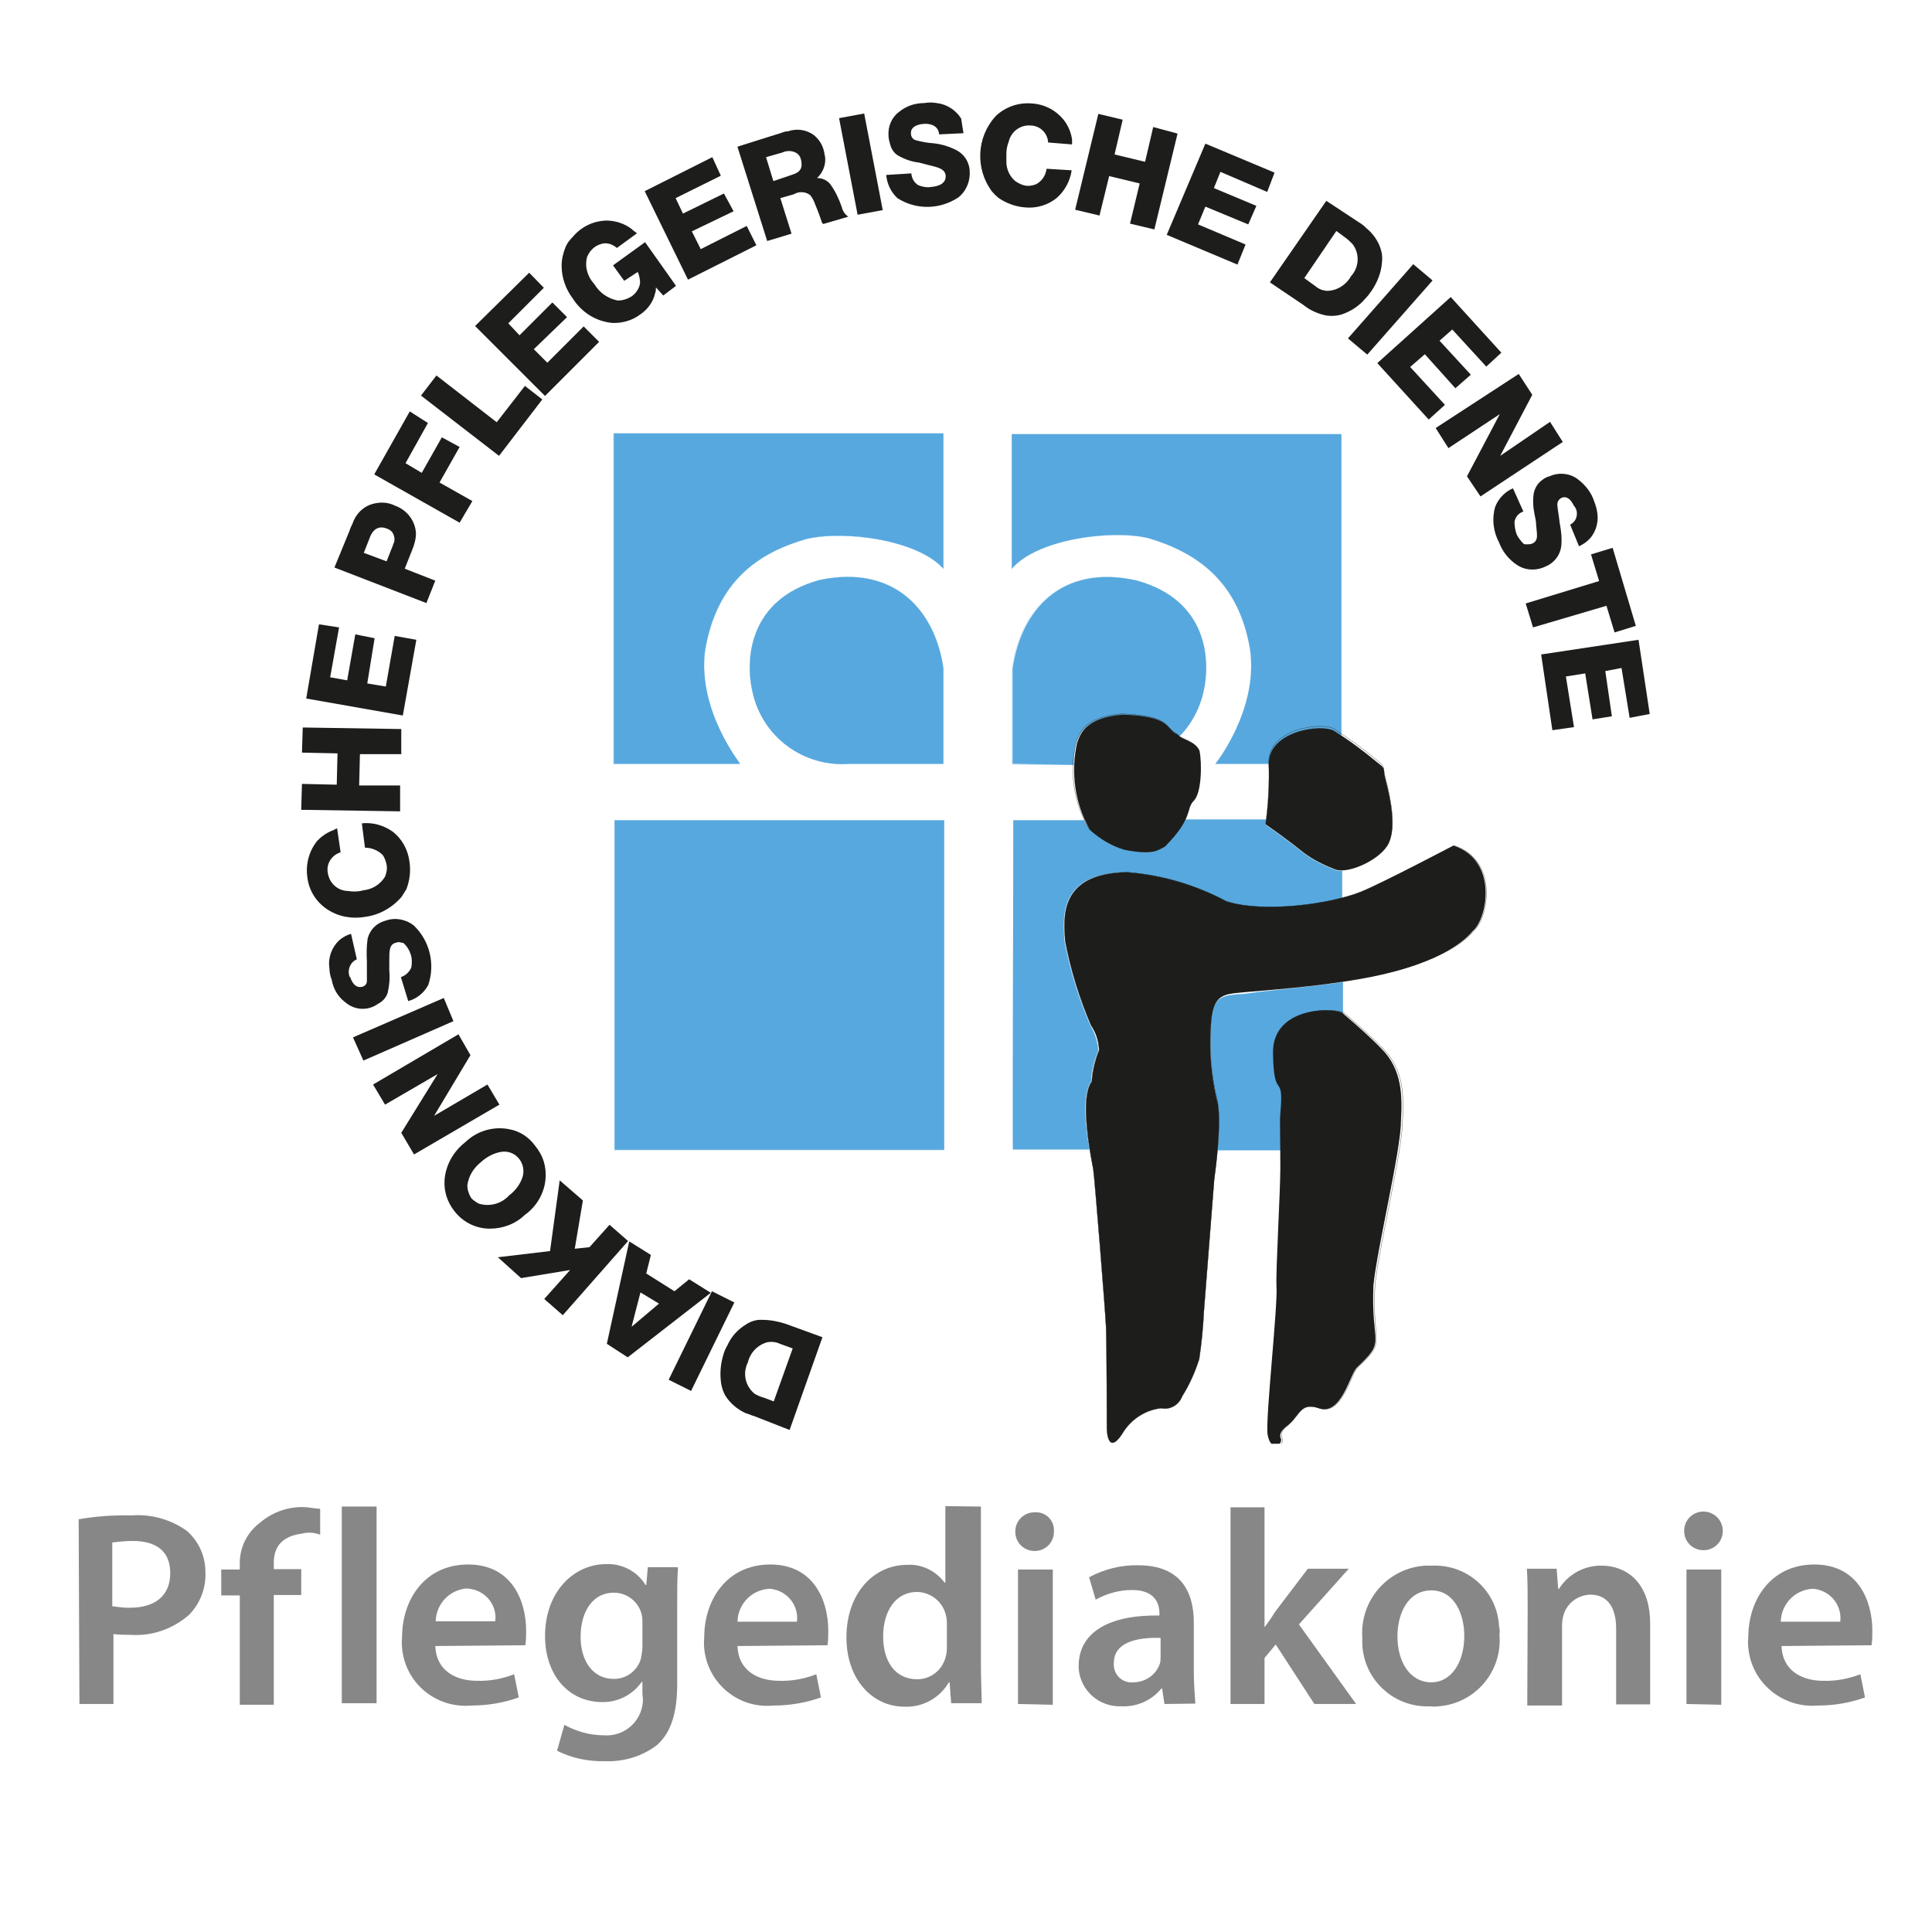 <?xml version="1.0" encoding="utf-8"?>
<!-- Generator: Adobe Illustrator 26.2.1, SVG Export Plug-In . SVG Version: 6.00 Build 0)  -->
<svg version="1.1" id="Ebene_1" xmlns="http://www.w3.org/2000/svg" xmlns:xlink="http://www.w3.org/1999/xlink" x="0px" y="0px"
	 viewBox="0 0 500 500" style="enable-background:new 0 0 500 500;" xml:space="preserve">
<style type="text/css">
	.st0{fill:#57A8DE;}
	.st1{fill:none;stroke:#57A8DE;stroke-width:4.000000e-02;stroke-miterlimit:3.86;}
	.st2{clip-path:url(#SVGID_00000065774710411444380320000008178768670560954014_);}
	.st3{fill:#1D1E1B;}
	.st4{fill:none;stroke:#1D1E1B;stroke-width:7.000000e-02;}
	.st5{fill:#878787;}
</style>
<g id="logo" transform="translate(14.349 0.175)">
	<path id="Pfad_1" class="st0" d="M144.7,212.1H230v85.3h-85.3V212.1z M333.2,254v8.1c-2.9-1.5-18.1-1.5-17.9,10.6
		c0.2,12.5,2.9,4.2,1.9,15.6c-0.2,3.1-0.2,6.1,0,9.2h-16.5c0.6-4.4,0.5-8.8-0.2-13.1c-1.3-6.1-1.8-12.3-1.5-18.6
		c0.2-9,3.5-8.3,9.2-8.8C312.3,256.3,323.2,255.4,333.2,254 M229.8,197.5h-24.2c-11.9,1-22.7-6.9-25.2-18.6c-1.9-8.1-1.2-24,17.5-29
		c19.4-4,29.8,8.1,31.9,22.9V197.5z M177.2,197.5h-32.7V112h85.3v35c-6.7-7.5-25.6-10-35.4-7.7c-12.3,3.5-23.3,10.8-26.3,29
		C166.2,183.7,177.2,197.3,177.2,197.5 M247.7,197.5v-24.6c2.1-15,12.5-27.1,31.9-22.9c18.8,5,19.4,20.9,17.5,29
		c-1,4.3-3.1,8.3-6.3,11.5c-0.2,0-0.2-0.2-0.4-0.4c-3.3-1.7-1.2-4.8-14.6-5.2c-9.8,0.8-10.8,5.2-11.7,7.3c-0.4,1.8-0.6,3.7-0.6,5.6
		L247.7,197.5 M247.9,212.1h18.3c0.4,0.8,0.9,1.6,1.5,2.3c2.6,2.4,5.6,4.2,9,5.2c7.9,1.7,9,0,10.4-0.8c2.1-2,4-4.3,5.4-6.9h21.1
		c0.6-4.8,0.9-9.6,0.8-14.4h-14.2c0,0,11.1-13.8,9-29.4c-2.9-18.1-14.2-25.4-26.3-29c-9.6-2.3-28.8,0.2-35.4,7.9v-34.8h85.3v78
		c-0.5-0.4-1.1-0.7-1.7-1c-3.3-1.9-16.9,0-16.9,8.5c0,4.9-0.2,9.8-0.8,14.6l-0.2,1c3.3,2.3,6.7,4.8,9.8,7.3c2.5,1.9,5.4,3.3,8.3,4.4
		c0.5,0.2,1.1,0.2,1.7,0.2v7.1c-9,2.3-22.3,3.5-30.2,0.8c-7.9-4.2-16.7-6.8-25.6-7.5c-18.3,0-16.3,12.7-16.1,17.7
		c1.4,7.5,3.7,14.9,6.7,21.9c1.2,1.9,1.9,4.2,2.1,6.5c-1.2,2.6-1.8,5.3-1.9,8.1c-2.3,2.9-1.5,11.7-0.4,17.5h-19.8
		C247.7,297.3,247.9,212.1,247.9,212.1z"/>
	<path id="Pfad_2" class="st1" d="M144.7,212.1H230v85.5h-85.3V212.1z M333.2,254v8.1c-2.9-1.5-18.1-1.5-17.9,10.6
		c0.2,12.7,2.9,4.2,1.9,15.6c-0.2,3.1-0.2,6.1,0,9.2h-16.5c0.6-4.4,0.5-8.8-0.2-13.1c-1.3-6.1-1.8-12.3-1.5-18.6
		c0.2-9,3.5-8.3,9.2-8.8C312.3,256.3,323.2,255.4,333.2,254z M229.8,197.5h-24.2c-11.8,0.8-22.5-7.1-25.2-18.6
		c-1.9-8.1-1.2-24,17.5-29c19.4-4,29.8,8.1,31.9,22.9V197.5z M177,197.5h-32.7V112h85.5v35c-6.7-7.5-25.6-10-35.4-7.7
		c-12.3,3.5-23.3,10.8-26.3,29C166,183.7,177,197.5,177,197.5L177,197.5z M247.5,197.7v-24.8c2.1-15,12.5-27.1,31.9-22.9
		c18.8,5,19.4,20.9,17.5,29c-1,4.3-3.1,8.3-6.3,11.5c-0.2,0-0.2-0.2-0.4-0.4c-3.3-1.7-1.2-4.8-14.4-5.2c-10,0.8-10.8,5.2-11.7,7.3
		c-0.4,1.8-0.6,3.7-0.6,5.6L247.5,197.7z M247.9,212.1h18.3c0.4,0.8,0.9,1.6,1.5,2.3c2.6,2.4,5.6,4.2,9,5.2c7.9,1.7,9,0,10.4-0.8
		c2.1-2,4-4.3,5.4-6.9h21.1c0.6-4.8,0.9-9.6,0.8-14.4h-14.2c0,0,11.1-13.8,9-29.4c-2.9-18.1-14.2-25.4-26.3-29
		c-9.6-2.3-28.8,0.2-35.4,7.9v-34.8h85.3v78c-0.5-0.4-1.1-0.7-1.7-1c-3.3-1.9-16.9,0-16.9,8.5c0,4.9-0.2,9.8-0.8,14.6l-0.2,1
		c3.3,2.3,6.7,4.8,9.8,7.3c2.5,1.9,5.4,3.3,8.3,4.4c0.5,0.2,1.1,0.2,1.7,0.2v7.1c-9,2.3-22.3,3.5-30.2,0.8
		c-7.9-4.2-16.7-6.8-25.6-7.5c-18.3,0-16.3,12.7-16.1,17.7c1.4,7.5,3.7,14.9,6.7,21.9c1.2,1.9,1.9,4.2,2.1,6.5
		c-1.1,2.6-1.8,5.3-1.9,8.1c-2.3,2.9-1.5,11.7-0.4,17.5h-19.8L247.9,212.1L247.9,212.1z"/>
	<g id="Gruppe_2" transform="translate(0 -0.136)">
		<g>
			<defs>
				<rect id="SVGID_1_" x="63.6" y="26.7" width="349" height="346.9"/>
			</defs>
			<clipPath id="SVGID_00000160188679169838206940000005086748649744666797_">
				<use xlink:href="#SVGID_1_"  style="overflow:visible;"/>
			</clipPath>
			<g id="Gruppe_1" style="clip-path:url(#SVGID_00000160188679169838206940000005086748649744666797_);">
				<path id="Pfad_3" class="st3" d="M272.1,369.4c0,0,0-19.8-0.2-25.9c-0.2-4.4-2.9-37.9-3.3-40.9c-0.4-2.1-3.8-18.3-0.4-22.7
					c0.2-2.8,0.8-5.5,1.9-8.1c-0.1-2.3-0.8-4.6-2.1-6.5c-3-7-5.3-14.4-6.7-21.9c-0.2-5-2.3-17.5,16.1-17.7c9,0.7,17.7,3.3,25.6,7.5
					c9.4,3.1,26.9,0.8,35-2.5c5.2-2.1,23.8-11.9,23.8-11.9c11.7,3.8,8.8,19,5,22.1c-2.5,3.1-10.2,9.2-29.6,12.5
					c-10.8,1.9-24.4,2.9-29,3.3c-5.6,0.6-8.8,0-9.2,9c-0.4,6.2,0.1,12.5,1.5,18.6c1.7,5.4-0.6,20.9-0.6,20.9l-2.7,34.4
					c-0.2,4.1-0.6,8.1-1.2,12.1c-1.1,3.4-2.5,6.6-4.4,9.6c-0.8,2.2-3.1,3.6-5.4,3.1c-3.9,0.4-7.4,2.6-9.6,5.8
					C272.1,377.7,272.1,369.4,272.1,369.4 M296.1,194.3c0.6,3.1,0.6,10.8-1.5,12.9s0,4.4-7.5,11.9c-1.7,0.8-2.7,2.3-10.4,0.8
					c-3.4-1-6.4-2.8-9-5.2c-3.9-6.8-5-14.8-3.3-22.5c0.8-2.1,1.9-6.5,11.7-7.3c13.1,0.4,11.1,3.8,14.4,5.2
					C291.3,191.4,294.9,191.6,296.1,194.3 M313.2,213.3c3.3,2.3,6.7,4.8,9.8,7.3c2.5,1.9,5.4,3.3,8.3,4.4c3.5,1.2,11.9-2.7,13.8-6.9
					c1.9-4.2,0.4-11.5-0.8-16.1c-1-3.5,0.4-2.7-2.3-4.8c-3.5-2.9-7.2-5.7-11.1-8.1c-3.3-1.9-16.9,0-16.9,8.5
					C314.2,202.8,313.9,208.1,313.2,213.3 M319.2,368.6c2.9-2.5,3.1-5.8,7.7-4.2c6,2.1,8.1-9,10-10.6c7.7-7.3,3.5-5.2,4.2-21.3
					c1-9.6,7.1-35,7.1-42.1c0.4-6.7,0.4-13.6-5-19c-3.1-3.2-6.4-6.1-9.8-9c-0.8-1.7-18.6-2.7-18.3,10.2c0.2,12.9,2.9,4.2,1.9,15.6
					c-0.2,1.7,0,5,0,14c0,6-1.2,26.7-1,30.6c0.4,5-2.9,34.4-2.3,38.4c0.8,4.6,3.8,2.7,3.5,1.2C316.1,370.4,319.2,368.8,319.2,368.6"
					/>
				<path id="Pfad_4" class="st4" d="M272.1,369.4c0,0,0-19.8-0.2-25.9c-0.2-4.4-2.9-37.9-3.3-40.9c-0.4-2.3-3.8-18.6-0.4-22.7
					c0.1-2.8,0.7-5.6,1.9-8.1c0-2.3-0.7-4.6-2.1-6.5c-3-7-5.3-14.4-6.7-21.9c-0.2-4.8-2.3-17.5,16.1-17.7c9,0.7,17.7,3.3,25.6,7.5
					c9.4,3.1,26.9,0.8,35-2.5c5.2-2.1,24-11.9,24-11.9c11.7,3.8,8.8,19,5,22.1c-2.5,3.1-10.2,9-29.6,12.3
					c-10.8,1.9-24.6,2.9-29.2,3.3c-5.6,0.6-8.8,0-9.2,8.8c-0.4,6.2,0.1,12.5,1.5,18.6c1.7,5.4-0.6,20.9-0.6,20.9l-2.7,34.8
					c-0.2,4.1-0.6,8.1-1.2,12.1c-1.1,3.4-2.5,6.6-4.4,9.6c-0.8,2.2-3.1,3.6-5.4,3.1c-3.9,0.4-7.4,2.6-9.6,5.8
					C272.1,377.7,272.1,369.4,272.1,369.4L272.1,369.4z M295.9,194.1c0.6,3.1,0.6,10.8-1.5,12.9s0,4.4-7.5,11.9
					c-1.7,0.8-2.7,2.3-10.4,0.8c-3.3-1.1-6.4-2.9-9-5.2c-4-6.8-5.2-14.9-3.3-22.5c0.8-2.1,1.9-6.5,11.7-7.3
					c13.1,0.4,11.1,3.8,14.4,5.2C291.1,191.2,294.8,191.6,295.9,194.1L295.9,194.1z M313.2,213c3.3,2.3,6.7,4.8,9.8,7.3
					c2.5,1.9,5.4,3.3,8.3,4.4c3.5,1.2,11.9-2.7,13.8-6.9s0.4-11.5-0.8-16.1c-1-3.5,0.2-2.9-2.3-5c-3.5-2.9-7.2-5.6-11.1-8.1
					c-3.3-1.9-16.9,0-16.9,8.5C314.2,202.5,313.9,207.8,313.2,213L313.2,213z M319.2,368.6c2.9-2.5,3.1-5.8,7.9-4.2
					c6,2.1,8.1-9,10-10.6c7.7-7.3,3.5-5.2,4.4-21.3c1-9.6,7.1-35,7.1-42.1c0.4-6.7,0.4-13.6-5-19c-3.1-3.2-6.4-6.1-9.8-9
					c-0.8-1.7-18.6-2.7-18.3,10.2s2.9,4.2,1.9,15.6c-0.2,1.7,0,5.2,0,14c0,6-1.2,26.7-1,30.6c0.4,5-2.9,34.4-2.3,38.4
					c0.8,4.6,3.8,2.7,3.5,1.2C316.3,370.4,319.2,368.8,319.2,368.6L319.2,368.6z"/>
			</g>
		</g>
	</g>
	<g id="Gruppe_3">
		<path id="Pfad_6" class="st3" d="M190.8,348.8l-3.3-1.2c-1-0.5-2.2-0.6-3.3-0.4c-2.5,0.7-4.4,2.7-5,5.2c-1.4,2.8-0.7,6.1,1.7,8.1
			c0.7,0.4,1.5,0.8,2.3,1l2.7,1L190.8,348.8L190.8,348.8z M180.8,366.3c-0.8-0.2-1.5-0.6-2.3-0.8c-2.1-1-4-2.6-5.2-4.6
			c-0.5-0.9-0.8-1.9-1-2.9c-0.4-2.6-0.2-5.2,0.6-7.7c0.2-0.8,0.6-1.6,1-2.3c1-2.3,2.7-4.1,4.8-5.4c1.2-0.8,2.7-1.3,4.2-1.2
			c2.1,0,4.1,0.4,6,1l9.6,3.5l-8.5,24L180.8,366.3L180.8,366.3z"/>
		<path id="Pfad_7" class="st3" d="M169.9,334l5.8,2.9l-11.2,22.9l-5.8-2.9L169.9,334z"/>
		<path id="Pfad_8" class="st3" d="M149.1,343.2l7.1-6l-4.8-2.9L149.1,343.2L149.1,343.2z M148.5,321.1l5.6,3.5l-1.2,4.8l7.3,4.6
			l3.8-3.1l5.6,3.5l-21.5,16.7l-5.4-3.5L148.5,321.1L148.5,321.1z"/>
		<path id="Pfad_9" class="st3" d="M128,323.6l2.5-18.3l6,5.2l-2.1,12.5l3.8-0.4l5.2-5.8l4.8,4.2l-16.9,19.2l-4.8-4.2l6.7-7.5
			l-12.7,2.1l-6-5.4L128,323.6z"/>
		<path id="Pfad_10" class="st3" d="M109.5,311.3c2.8,0.9,5.9,0.1,7.9-2.1c1.6-1.2,2.9-2.9,3.5-4.8c0.5-1.7,0.1-3.5-1-4.8
			c-1.1-1.3-2.7-1.9-4.4-1.7c-2,0.3-3.9,1.3-5.4,2.7c-1.9,1.5-3.2,3.6-3.5,6c0,1.2,0.4,2.3,1,3.3
			C108.2,310.5,108.8,310.9,109.5,311.3 M100.7,305.2c0.3-3.9,2.3-7.4,5.4-9.8c3-2.9,7.3-4.2,11.5-3.3c2.6,0.5,4.9,2,6.5,4.2
			c1,1.2,1.8,2.6,2.3,4.2c1.5,5.2-0.6,10.7-5,13.8c-2.4,2.3-5.6,3.5-9,3.5c-3.6,0-7-1.7-9.2-4.6
			C101.4,310.9,100.5,308.1,100.7,305.2"/>
		<path id="Pfad_11" class="st3" d="M104.3,267.5l3.1,5.4L98,288.6l13.8-8.1l3.1,5.2l-22.1,12.9l-3.3-5.6l9.4-15.2l-13.6,7.9
			l-3.1-5.2L104.3,267.5z"/>
		<path id="Pfad_12" class="st3" d="M100.5,258.1l2.5,6l-23.3,10.2l-2.7-6L100.5,258.1z"/>
		<path id="Pfad_13" class="st3" d="M78,248.1c-1.7,0.7-2.5,2.7-1.9,4.4c0,0.1,0.1,0.2,0.2,0.2c0,0,0,0,0,0c0,0,0.8,3.1,3.1,2.5
			c0.8-0.2,1.3-0.9,1.2-1.7v-4.8c-0.1-2-0.1-4,0.2-6c0.6-2.3,2.3-4,4.6-4.6c2.5-0.9,5.2-0.4,7.3,1.2c4.2,4,5.6,10,3.8,15.4
			c-1.1,2.1-3,3.6-5.2,4.2l-1.9-6.2c1.2-0.4,2.2-1.3,2.7-2.5c0.2-1.2,0.2-2.4-0.2-3.5c-0.3-0.9-0.8-1.8-1.5-2.5
			c-0.2-0.3-0.5-0.4-0.8-0.4c-0.5-0.2-1-0.2-1.5,0c-1.7,0.4-1.7,2.1-1.7,4.6v2.7c0.2,1.9,0,3.8-0.4,5.6c-0.4,1.3-1.3,2.3-2.5,2.9
			c-2.6,1.9-6.1,1.7-8.5-0.4c-1.9-1.4-3.1-3.5-3.5-5.8c-0.4-1-0.6-2.1-0.6-3.1c-0.4-2.6,0.6-5.3,2.5-7.1c0.9-0.8,2-1.4,3.1-1.7
			L78,248.1L78,248.1z"/>
		<path id="Pfad_14" class="st3" d="M73.8,220.4c-2.3,0.7-3.8,3-3.3,5.4c0.4,2.6,2.6,4.6,5.2,4.6c1.1,0.2,2.2,0.2,3.3,0
			c0.6-0.2,1.2-0.2,1.9-0.4c1.9-0.5,3.4-1.7,4.4-3.3c0.4-1,0.6-2.1,0.4-3.1c-0.2-0.9-0.5-1.8-1-2.5c-1.2-1.2-2.9-1.9-4.6-1.9
			l-0.8-6.3c2.8-0.3,5.6,0.5,7.9,2.1c2.5,1.9,4,4.7,4.4,7.7c0.4,2.5,0.1,5-0.8,7.3l-1.2,1.9c-2.4,2.8-5.7,4.7-9.4,5.2
			c-3.4,0.6-6.9,0-9.8-1.9c-2.9-1.9-4.8-4.9-5.2-8.3c-0.5-3.3,0.4-6.8,2.5-9.4c1.2-1.3,2.7-2.3,4.4-2.9c0.2-0.2,0.4-0.2,0.8-0.4
			L73.8,220.4L73.8,220.4z"/>
		<path id="Pfad_15" class="st3" d="M89.5,188.5v6.5H78.8l-0.2,8.1h10.6v6.7l-25.6-0.4l0.2-6.7l9,0.2l0.2-8.1l-9.2-0.2l0.2-6.5
			L89.5,188.5z"/>
		<path id="Pfad_16" class="st3" d="M73.4,162.2l-2.3,12.9l4.4,0.8l2.1-11.9l5,1l-1.9,11.7l4.8,0.8l2.3-13.1l5.6,1L89.9,185l-25-4.4
			l3.3-19.2L73.4,162.2z"/>
		<path id="Pfad_17" class="st3" d="M85.7,145.1l1.5-3.8c0.2-0.4,0.2-0.8,0.4-1c0.3-0.9,0.1-1.9-0.4-2.7c-0.4-0.5-0.9-0.8-1.5-1
			c-3.1-1.2-4.2,1.9-4.4,2.5l-1.5,3.8L85.7,145.1L85.7,145.1z M76.1,137.2c0.2-0.7,0.5-1.3,0.8-1.9c0.9-2.7,3.1-4.7,5.8-5.2
			c1.8-0.4,3.6-0.2,5.2,0.6c3.1,1.1,5.2,3.9,5.4,7.1c0,1.5-0.4,3-1,4.4l-1.9,4.8l7.9,3.1l-2.3,5.8l-23.8-9.2L76.1,137.2L76.1,137.2z
			"/>
		<path id="Pfad_18" class="st3" d="M96.4,109.3l-5.8,10.4l4.2,2.5l5.2-9.2l4.6,2.5l-5.2,9.2l8.5,4.8l-3.3,5.6l-22.1-12.5l9.2-16.3
			L96.4,109.3z"/>
		<path id="Pfad_19" class="st3" d="M126,103.2l-11.2,14.6l-20.2-15.6l4-5.2l15.6,12.1l7.3-9.4L126,103.2z"/>
		<path id="Pfad_20" class="st3" d="M126.4,74.3l-9.2,9.2l2.9,3.1l8.5-8.5l3.8,3.8l-8.6,8.3l3.5,3.5l9.4-9.4l4,4l-14,14l-18.1-18.1
			l14-13.8L126.4,74.3z"/>
		<path id="Pfad_21" class="st3" d="M160.6,73.8l-3.3,2.5l-1.9-2.1c0,0.5,0,1-0.2,1.5c-0.5,2.3-2,4.3-4,5.6c-2,1.5-4.6,2.2-7.1,2.1
			c-4.2-0.4-7.9-2.7-10.2-6.3c-1.9-2.5-2.9-5.5-2.9-8.5c0-1.7,0.4-3.3,1-4.8c0.4-1,1.1-1.9,1.9-2.7c0.7-0.8,1.4-1.5,2.3-2.1
			c1.8-1.3,4-2,6.3-2.1c2.3,0,4.6,0.7,6.5,2.1c0.4,0.4,1,0.8,1.5,1.2l-5.2,3.8c-0.9-0.8-2.1-1.3-3.3-1.2c-0.9,0.1-1.8,0.5-2.5,1
			c-0.8,0.6-1.5,1.5-1.9,2.5c-0.7,2.5,0.1,5.2,1.9,7.1c1.3,2.2,3.5,3.7,6,4.2c1.3,0,2.5-0.4,3.5-1c1.2-0.8,2.1-2.1,2.3-3.5
			c0-1-0.2-2-0.6-2.9l-3.5,2.3l-2.9-4l8.3-6L160.6,73.8z"/>
		<path id="Pfad_22" class="st3" d="M172.2,45.3l-11.7,5.8l1.9,4l10.6-5.2l2.5,4.6l-10.8,5.2l2.3,4.6l11.9-6l2.5,5l-17.7,8.9
			l-11.2-22.9l17.5-8.8L172.2,45.3z"/>
		<path id="Pfad_23" class="st3" d="M185.8,46.7l4.4-1.5c1.2-0.4,2.7-0.8,2.9-2.5c0-0.6,0-1.1-0.2-1.7c-0.1-0.6-0.5-1.1-1-1.5
			c-1.1-0.7-2.5-0.8-3.8-0.2l-4.2,1.2L185.8,46.7L185.8,46.7z M187.9,34.2c0.5-0.2,1.1-0.4,1.7-0.4c2.3-0.8,4.8-0.4,6.7,1
			c1.2,1,2.1,2.3,2.5,3.8c0.2,0.6,0.2,1.2,0.4,1.9c0.2,2-0.6,4-2.1,5.4c1.4,0,2.7,0.6,3.5,1.7c1.3,1.8,2.2,3.8,2.9,5.8
			c0.2,1,0.8,1.9,1.7,2.5l-6.5,1.9c-0.2-0.2-0.4-0.4-0.4-0.6c-0.4-1.2-0.8-2.3-1.2-3.3c-0.2-0.4-0.4-1-0.6-1.5
			c-0.3-0.8-0.7-1.5-1.2-2.1c-1.2-0.9-2.9-1-4.2-0.2l-3.5,1l2.9,9.2l-6.3,1.9l-7.7-24.4C176.4,37.8,187.9,34.2,187.9,34.2z"/>
		<path id="Pfad_24" class="st3" d="M214.1,54.2l-6.5,1.2l-4.8-25l6.5-1.2L214.1,54.2z"/>
		<path id="Pfad_25" class="st3" d="M228.7,34.6c-0.2-2.3-2.3-2.9-4.2-2.7c0,0-3.3,0.2-3.1,2.5c0,0.8,0.5,1.5,1.2,1.7
			c1.5,0.4,3,0.7,4.6,0.8c2,0.2,4,0.8,5.8,1.7c2.1,1,3.5,3.1,3.6,5.4c0.2,2.6-0.8,5.2-2.9,6.9c-4.8,3.2-11,3.3-15.8,0.2
			c-1.7-1.6-2.7-3.7-2.9-6l6.5-0.4c0.1,1.3,0.8,2.5,1.9,3.1c1.1,0.4,2.2,0.6,3.3,0.4c1-0.1,1.9-0.3,2.7-0.8l0.6-0.6
			c0.3-0.4,0.4-0.9,0.4-1.5c-0.2-1.7-1.7-2.1-4.2-2.7l-2.7-0.7c-1.8-0.2-3.6-0.8-5.2-1.7c-1.2-0.6-2-1.8-2.3-3.1
			c-0.2-0.7-0.4-1.4-0.4-2.1c-0.2-2.4,0.8-4.8,2.7-6.2c1.8-1.5,4.1-2.3,6.5-2.3c1.1-0.2,2.2-0.2,3.3,0c2.6,0.3,4.9,1.8,6.3,4
			c0.2,1.5,0.4,2.5,0.6,3.8L228.7,34.6L228.7,34.6z"/>
		<path id="Pfad_26" class="st3" d="M256.9,36.7c-0.1-2.4-2.1-4.4-4.6-4.4c-2.6-0.2-5,1.6-5.6,4.2c-0.4,1-0.6,2.1-0.6,3.1v2.1
			c0,1.9,0.8,3.7,2.3,5c0.9,0.6,1.9,1.1,2.9,1.2c0.9,0.1,1.7-0.1,2.5-0.4c1.5-0.8,2.5-2.3,2.7-4l6.5,0.4c-0.4,2.7-1.7,5.2-3.8,7.1
			c-2.3,1.9-5.3,2.8-8.3,2.5c-2.5-0.2-4.9-1.1-6.9-2.5c-0.6-0.5-1.2-1.1-1.7-1.7c-4.3-5.9-3.9-14,1-19.4c2.5-2.4,5.9-3.6,9.4-3.3
			c3.4,0.2,6.5,1.9,8.5,4.6c1,1.4,1.7,3.1,1.9,4.8v1.2L256.9,36.7L256.9,36.7z"/>
		<path id="Pfad_27" class="st3" d="M284.4,59.2l-6.3-1.5l2.5-10.4l-7.9-1.9l-2.5,10.2l-6.3-1.5l6-24.8l6.3,1.5l-2.1,9l7.9,1.9
			l2.1-9l6.3,1.7L284.4,59.2z"/>
		<path id="Pfad_28" class="st3" d="M313.6,49.5l-12.1-5.2l-1.7,4.2l11,4.6l-2.1,4.8l-11.1-4.6l-1.9,4.6l12.3,5.2l-2.1,5.2
			l-18.3-7.7l10-23.6l17.9,7.5L313.6,49.5z"/>
		<path id="Pfad_29" class="st3" d="M323.2,71.8l2.9,2.1c0.8,0.7,1.8,1.1,2.9,1.2c2.6,0,5-1.5,6.3-3.8c2.1-2.3,2.3-5.8,0.4-8.3
			c-0.6-0.6-1.2-1.2-1.9-1.7l-2.3-1.7L323.2,71.8L323.2,71.8z M337.4,57.4c0.7,0.4,1.3,0.9,1.9,1.5c1.8,1.5,3.2,3.5,3.8,5.8
			c0.3,1,0.3,2.1,0.2,3.1c-0.2,2.6-1.2,5.1-2.7,7.3c-0.5,0.7-1,1.4-1.7,2.1c-1.6,1.9-3.7,3.2-6,4c-1.4,0.4-2.9,0.5-4.4,0.2
			c-2.1-0.5-4-1.4-5.6-2.7l-8.6-5.8l14.6-21.1L337.4,57.4L337.4,57.4z"/>
		<path id="Pfad_30" class="st3" d="M339.5,91.6l-5-4.2l16.9-19.2l5,4.2L339.5,91.6z"/>
		<path id="Pfad_31" class="st3" d="M370.3,94.7l-8.8-9.6l-3.3,2.9l8.1,8.8l-4,3.5l-7.9-8.8l-3.8,3.3l9,9.8l-4.2,3.8l-13.3-14.6
			l19-17.1l13.1,14.4L370.3,94.7z"/>
		<path id="Pfad_32" class="st3" d="M368.8,128.3l-3.5-5.2l8.5-16.1l-13.3,8.8l-3.3-5.2l21.5-14l3.5,5.4l-8.3,15.8l12.9-8.8l3.3,5.2
			L368.8,128.3z"/>
		<path id="Pfad_33" class="st3" d="M392,135.6c1.6-0.8,2.2-2.7,1.4-4.3c-0.1-0.1-0.1-0.2-0.2-0.3c0-0.1-0.1-0.2-0.2-0.2
			c0,0,0,0,0,0c0,0-1.2-3.1-3.3-2.1c-0.7,0.4-1.1,1.1-1,1.9c0,0.6,0.4,2.7,0.6,4.6c0.4,2,0.6,4,0.4,6c-0.3,2.3-1.8,4.3-4,5.2
			c-2.4,1.2-5.3,1.1-7.5-0.4c-2.1-1.4-3.7-3.4-4.6-5.8c-1.5-2.8-1.9-6.1-1-9.2c0.8-2.1,2.5-3.9,4.6-4.8l2.7,6
			c-1.2,0.4-2.1,1.4-2.3,2.7c0,1.1,0.2,2.3,0.6,3.3c0.4,0.8,1,1.6,1.7,2.3c0.2,0.2,0.5,0.2,0.8,0.2c0.5,0,1,0,1.5-0.2
			c1.7-0.8,1.2-2.3,1-4.8c0-0.9-0.2-1.8-0.4-2.7c-0.4-1.9-0.5-3.8-0.2-5.6c0.3-1.3,1-2.5,2.1-3.3c0.6-0.5,1.2-0.8,1.9-1
			c2.2-1,4.8-0.9,6.9,0.4c1.9,1.3,3.5,3.1,4.4,5.2c0.4,1,0.8,2.1,1,3.1c0.6,2.6,0,5.3-1.7,7.3c-0.8,0.9-1.8,1.6-2.9,2.1L392,135.6
			L392,135.6z"/>
		<path id="Pfad_34" class="st3" d="M403.5,163.5l-2.1-6.9l-19,5.6l-1.9-6.2l19-5.8l-2.1-6.9l5.6-1.7l6,20.2L403.5,163.5z"/>
		<path id="Pfad_35" class="st3" d="M407.4,185.6l-2.1-12.9l-4.2,0.8l1.7,11.7l-5,0.8l-1.9-11.9l-5,0.8l2.1,13.1l-5.6,0.8l-2.9-19.6
			l25.2-3.8l2.9,19.2L407.4,185.6z"/>
	</g>
	<g id="text" transform="translate(-101.691 35.916)">
		<path id="Pfad_36" class="st5" d="M107.7,357.1c4.5-0.8,9-1.1,13.6-1c5.1-0.4,10.2,1,14.4,4c3.1,2.7,4.8,6.6,4.8,10.6
			c0.2,4.1-1.3,8.1-4.2,11.1c-4.2,3.7-9.7,5.6-15.2,5.2c-1.5,0-2.9,0-4.4-0.2v18.1h-8.8L107.7,357.1z M116.4,379.6
			c1.4,0.2,2.9,0.4,4.4,0.4c6.7,0,10.6-3.1,10.6-9c0-5.8-3.8-8.3-9.8-8.3c-1.7,0-3.5,0.2-5.2,0.4L116.4,379.6z"/>
		<path id="Pfad_37" class="st5" d="M200,389.9c0.2,6.3,5.2,9,10.8,9c3.3,0.1,6.5-0.5,9.6-1.7l1.2,6c-3.9,1.4-8.1,2.1-12.3,2.1
			c-9.1,0.8-17.1-5.8-17.9-14.9c-0.1-0.9-0.1-1.9,0-2.8c0-9.6,5.8-18.8,17.1-18.8s15,9.4,15,17.1c0,1.3,0,2.5-0.2,3.8L200,389.9z
			 M215.5,383.6c0.6-4.1-2.3-7.9-6.5-8.5c-0.3,0-0.5-0.1-0.8-0.1c-4.5,0.3-8,4-8.1,8.5H215.5z"/>
		<path id="Pfad_38" class="st5" d="M262.8,369.9c-0.2,2.3-0.2,5.2-0.2,10v19.8c0,7.3-1.5,12.5-5.2,15.8c-3.9,3-8.7,4.4-13.6,4.2
			c-4.3,0.1-8.5-0.8-12.3-2.7l1.9-6.7c3.1,1.7,6.6,2.7,10.2,2.7c5.1,0.4,9.6-3.3,10.1-8.5c0.1-0.7,0-1.5-0.1-2.2v-3.1h-0.2
			c-2.3,3.3-6.2,5.3-10.2,5.2c-8.8,0-14.8-7.1-14.8-17.1c0-11.5,7.5-18.6,15.8-18.6c4.1-0.2,8.1,1.9,10.2,5.4h0.2l0.4-4.6h7.7
			L262.8,369.9z M253.6,384c0-0.8,0-1.5-0.2-2.3c-0.8-3.3-3.9-5.7-7.3-5.6c-5,0-8.5,4.4-8.5,11.5c0,6,3.1,10.8,8.5,10.8
			c3.3,0.1,6.2-2.1,7.1-5.2c0.2-1,0.4-2.1,0.4-3.1L253.6,384z"/>
		<path id="Pfad_39" class="st5" d="M278.2,389.9c0.2,6.3,5.2,9,10.8,9c3.3,0.1,6.5-0.5,9.6-1.7l1.2,6c-3.9,1.4-8.1,2.1-12.3,2.1
			c-9,0.9-17-5.7-17.9-14.7c-0.1-1-0.1-2,0-3c0-9.6,5.8-18.8,17.1-18.8c11.3,0,15,9.4,15,17.1c0,1.3,0,2.5-0.2,3.8L278.2,389.9z
			 M293.6,383.6c0.5-4.2-2.5-8-6.8-8.5c-0.2,0-0.4,0-0.5,0c-4.5,0.3-8,4-8.1,8.5H293.6z"/>
		<path id="Pfad_40" class="st5" d="M341.2,353.8v41.1c0,3.5,0.2,7.5,0.2,9.8h-7.9l-0.4-5.4h-0.2c-2.4,4.1-6.8,6.5-11.5,6.3
			c-8.3,0-15-7.1-15-17.9c0-11.7,7.3-18.8,15.6-18.8c3.8-0.3,7.5,1.5,9.8,4.6h0.2v-19.8L341.2,353.8z M332.4,384.5
			c0-0.8,0-1.5-0.2-2.3c-0.7-3.6-3.8-6.2-7.5-6.3c-5.6,0-8.8,5-8.8,11.5s3.1,11.1,8.8,11.1c3.7,0,6.8-2.6,7.5-6.3
			c0.2-0.8,0.2-1.7,0.2-2.5V384.5z"/>
		<path id="Pfad_41" class="st5" d="M360.1,360.1c0.1,2.8-2,5.1-4.8,5.2c-2.8,0.1-5.1-2-5.2-4.8c-0.1-2.8,2-5.1,4.8-5.2h0.2
			c2.6-0.2,4.8,1.7,5,4.3c0,0,0,0,0,0.1L360.1,360.1z M350.8,404.9v-34.8h9v35L350.8,404.9z"/>
		<path id="Pfad_42" class="st5" d="M388.7,404.9l-0.6-4h-0.2c-2.5,3.1-6.4,4.8-10.4,4.6c-5.7,0.2-10.6-4.1-11-9.8v-0.6
			c0-8.8,7.9-13.3,20.9-13.1v-0.6c0-2.3-1-6-7.1-6c-3.3,0-6.5,0.9-9.4,2.5l-1.7-5.8c3.9-2.1,8.3-3.2,12.7-3.1
			c11.2,0,14.4,7.1,14.4,14.8v12.7c0,2.7,0.2,5.6,0.4,8.3L388.7,404.9z M387.7,387.8c-6.3-0.2-12.1,1.2-12.1,6.5
			c-0.2,2.5,1.6,4.8,4.2,5h0.8c3.1,0,5.9-1.9,6.9-4.8c0.2-0.6,0.2-1.2,0.2-1.9L387.7,387.8z"/>
		<path id="Pfad_43" class="st5" d="M414.4,385.3L414.4,385.3c1-1.3,2-2.7,2.9-4.2l8.5-11.2h10.6l-12.9,14.4l14.8,20.6h-10.8
			l-10-15.4l-2.9,3.5v11.9h-8.8V354h8.8v31.3H414.4z"/>
		<path id="Pfad_44" class="st5" d="M475.4,387c0.8,9.5-6.3,17.8-15.8,18.5c-0.7,0.1-1.4,0.1-2.2,0c-9.3,0.4-17.2-6.9-17.5-16.2
			c0-0.6,0-1.2,0-1.7c-0.6-9.7,6.8-18,16.4-18.5c0.6,0,1.1,0,1.7,0c9.1-0.4,16.9,6.6,17.3,15.8C475.5,385.5,475.5,386.2,475.4,387z
			 M449,387.4c0,6.7,3.3,11.9,8.8,11.9c5,0,8.5-5,8.5-12.1c0-5.4-2.5-11.7-8.5-11.7C451.7,375.5,449,381.5,449,387.4z"/>
		<path id="Pfad_45" class="st5" d="M482.7,380.3c0-4,0-7.3-0.2-10.4h7.7l0.4,5.2h0.2c2.4-3.8,6.6-6.1,11.1-6c6,0,12.5,4,12.5,15
			v20.9h-8.8v-19.6c0-5-1.9-8.8-6.7-8.8c-3.2,0.1-6,2.2-6.9,5.2c-0.3,1-0.4,1.9-0.4,2.9v20.6h-9L482.7,380.3z"/>
		<path id="Pfad_46" class="st5" d="M533.2,360.1c0,2.8-2.2,5-5,5s-5-2.2-5-5c0-2.8,2.2-5,5-5C530.9,355.1,533.2,357.3,533.2,360.1z
			 M523.8,404.9v-34.8h9v35L523.8,404.9z"/>
		<path id="Pfad_47" class="st5" d="M548.4,389.9c0.2,6.3,5.2,9,10.8,9c3.3,0.1,6.5-0.5,9.6-1.7l1.2,6c-3.9,1.4-8,2.1-12.1,2.1
			c-9.2,0.8-17.3-5.9-18.1-15c-0.1-0.9-0.1-1.8,0-2.7c0-9.6,5.8-18.8,17.1-18.8s15,9.4,15,17.1c0,1.3,0,2.5-0.2,3.8L548.4,389.9z
			 M563.6,383.6c0.5-4.2-2.5-8-6.8-8.5c-0.2,0-0.4,0-0.5,0c-4.5,0.3-8,4-8.1,8.5H563.6z"/>
		<path id="Pfad_48" class="st5" d="M170.2,361.1v-6.7c0,0-2.1-0.2-3.3-0.4c-4.5-0.4-8.9,1.1-12.3,4c-3.3,2.5-5.2,6.3-5.2,10.4v1.7
			h-4.8v6.7h4.8v28.3h8.8v-28.4h7.1v-6.7h-7.1v-1.7c0-4.6,2.7-6.9,7.3-7.5C167,360.4,168.7,360.5,170.2,361.1z"/>
		<path id="Pfad_49" class="st5" d="M175.8,360.5v44.2h9v-50.9h-9"/>
	</g>
</g>
</svg>
